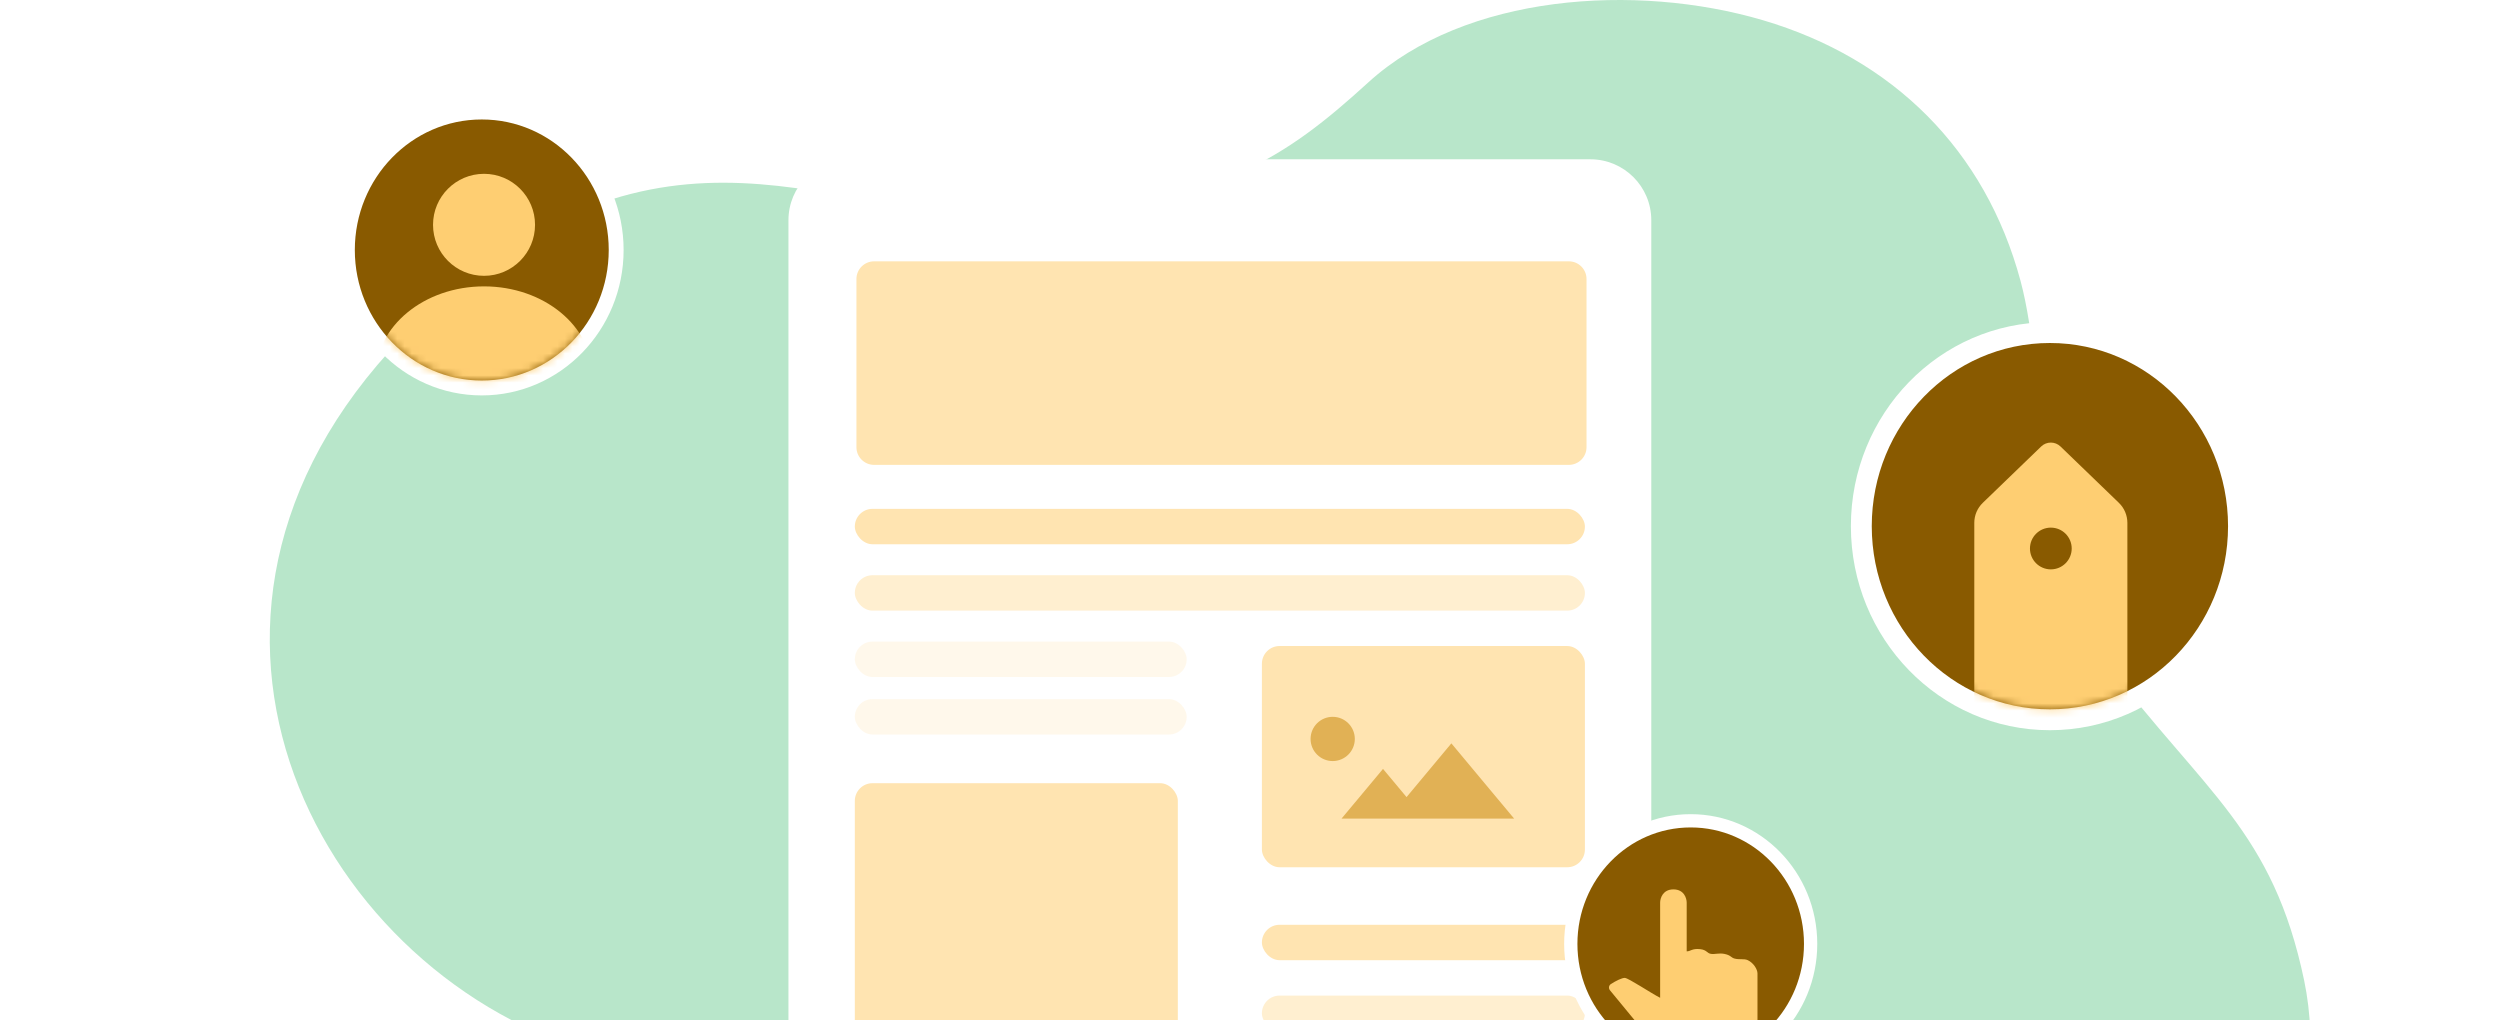 <svg width="343" height="140" viewBox="0 0 343 140" fill="none" xmlns="http://www.w3.org/2000/svg">
<path d="M300.089 187.289C281.589 206.356 257.248 209.401 231.917 206.232C188.649 200.819 190.154 161.181 160.081 140.236C141.193 127.083 109.706 155.294 76.91 142.968C40.225 129.18 17.112 78.923 60.822 40.978C93.898 12.265 116.571 31.556 141.868 29.747C167.165 27.938 176.328 21.7 187.726 11.309C201.024 -0.813 224.431 -2.375 241.886 2.778C259.697 8.035 272.374 20.553 277.22 38.548C280.909 52.252 279.3 78.212 289.109 91.141C302.465 108.747 311.844 113.975 316.135 134.547C319.863 152.414 311.168 175.842 300.089 187.289Z" fill="#B8E6CA"/>
<g filter="url(#filter0_d_712_3088)">
<path d="M108.176 27.782C108.176 23.168 111.917 19.427 116.532 19.427H218.201C222.816 19.427 226.557 23.168 226.557 27.782V159.199C226.557 163.814 222.816 167.555 218.201 167.555H116.532C111.917 167.555 108.176 163.814 108.176 159.199V27.782Z" fill="white"/>
</g>
<path d="M66.1 53.23C76.31 53.23 84.539 44.728 84.539 34.3C84.539 23.873 76.31 15.371 66.1 15.371C55.89 15.371 47.661 23.873 47.661 34.3C47.661 44.728 55.89 53.23 66.1 53.23Z" fill="#895A00" stroke="white" stroke-width="2.041"/>
<mask id="mask0_712_3088" style="mask-type:alpha" maskUnits="userSpaceOnUse" x="48" y="16" width="36" height="37">
<ellipse cx="66.1" cy="34.3" rx="17.418" ry="17.909" fill="#D9D9D9"/>
</mask>
<g mask="url(#mask0_712_3088)">
<path d="M73.407 30.845C73.407 34.71 70.274 37.843 66.41 37.843C62.545 37.843 59.412 34.71 59.412 30.845C59.412 26.981 62.545 23.848 66.41 23.848C70.274 23.848 73.407 26.981 73.407 30.845Z" fill="#FECE72"/>
<ellipse cx="66.411" cy="51.522" rx="14.87" ry="12.231" fill="#FECE72"/>
</g>
<path d="M281.246 98.752C295.573 98.752 307.12 86.822 307.12 72.19C307.12 57.558 295.573 45.628 281.246 45.628C266.919 45.628 255.373 57.558 255.373 72.19C255.373 86.822 266.919 98.752 281.246 98.752Z" fill="#895A00" stroke="white" stroke-width="2.864"/>
<mask id="mask1_712_3088" style="mask-type:alpha" maskUnits="userSpaceOnUse" x="256" y="47" width="50" height="51">
<ellipse cx="281.352" cy="72.19" rx="24.442" ry="25.13" fill="#D9D9D9"/>
</mask>
<g mask="url(#mask1_712_3088)">
<path fill-rule="evenodd" clip-rule="evenodd" d="M272.04 68.987C271.294 69.707 270.873 70.698 270.873 71.735V96.257C270.873 98.366 272.583 100.076 274.692 100.076H288.058C290.167 100.076 291.876 98.366 291.876 96.257V71.735C291.876 70.698 291.455 69.707 290.709 68.987L282.701 61.258C281.961 60.544 280.789 60.544 280.049 61.258L272.04 68.987ZM281.374 78.118C282.956 78.118 284.238 76.836 284.238 75.254C284.238 73.672 282.956 72.39 281.374 72.39C279.793 72.39 278.51 73.672 278.51 75.254C278.51 76.836 279.793 78.118 281.374 78.118Z" fill="#FECE72"/>
</g>
<path d="M117.502 38.283C117.502 36.942 118.589 35.855 119.93 35.855H215.243C216.584 35.855 217.671 36.942 217.671 38.283V61.352C217.671 62.694 216.584 63.781 215.243 63.781H119.93C118.589 63.781 117.502 62.694 117.502 61.352V38.283Z" fill="#FFE4B1"/>
<rect x="117.281" y="69.815" width="100.169" height="4.857" rx="2.428" fill="#FFE4B1"/>
<rect x="173.133" y="126.88" width="44.317" height="4.857" rx="2.428" fill="#FFE4B1"/>
<rect opacity="0.6" x="173.133" y="136.594" width="44.317" height="4.857" rx="2.428" fill="#FFE4B1"/>
<rect opacity="0.6" x="117.281" y="78.921" width="100.169" height="4.857" rx="2.428" fill="#FFE4B1"/>
<rect opacity="0.25" x="117.281" y="88.027" width="45.531" height="4.857" rx="2.428" fill="#FFE4B1"/>
<rect opacity="0.25" x="117.281" y="95.919" width="45.531" height="4.857" rx="2.428" fill="#FFE4B1"/>
<rect x="173.133" y="88.634" width="44.317" height="30.354" rx="2.428" fill="#FFE4B1"/>
<circle cx="182.846" cy="101.383" r="3.035" fill="#E1B155"/>
<path d="M189.749 105.492L184.061 112.31H207.737L199.127 101.99L192.978 109.362L189.749 105.492Z" fill="#E1B155"/>
<rect x="117.281" y="107.454" width="44.317" height="60.101" rx="2.428" fill="#FFE4B1"/>
<path d="M231.964 146.395C241.074 146.395 248.417 138.809 248.417 129.505C248.417 120.2 241.074 112.614 231.964 112.614C222.854 112.614 215.511 120.2 215.511 129.505C215.511 138.809 222.854 146.395 231.964 146.395Z" fill="#895A00" stroke="white" stroke-width="1.821"/>
<mask id="mask2_712_3088" style="mask-type:alpha" maskUnits="userSpaceOnUse" x="216" y="113" width="32" height="33">
<path d="M247.203 129.505C247.203 138.171 240.372 145.181 231.964 145.181C223.556 145.181 216.725 138.171 216.725 129.505C216.725 120.839 223.556 113.828 231.964 113.828C240.372 113.828 247.203 120.839 247.203 129.505Z" fill="#D9D9D9" stroke="black" stroke-width="0.607"/>
</mask>
<g mask="url(#mask2_712_3088)">
<path d="M220.89 135.87L228.986 145.7H237.485C240.399 145.7 241.127 143.272 241.127 142.058V133.558C241.127 133.01 240.612 132.126 239.799 131.737C239.29 131.494 238.665 131.7 237.976 131.514C237.477 131.379 237.485 131.051 236.574 130.873C235.834 130.728 235.301 130.953 234.753 130.873C234.177 130.789 234.201 130.321 233.235 130.22C232.138 130.104 231.904 130.554 231.414 130.523V123.845C231.414 123.238 231.05 122.024 229.593 122.024C228.136 122.024 227.771 123.238 227.771 123.845V136.897C226.557 136.29 223.4 134.166 222.915 134.166C222.527 134.166 221.727 134.552 221.008 135.017C220.717 135.205 220.67 135.603 220.89 135.87Z" fill="#FECE72"/>
</g>
<defs>
<filter id="filter0_d_712_3088" x="98.462" y="12.142" width="137.808" height="167.555" filterUnits="userSpaceOnUse" color-interpolation-filters="sRGB">
<feFlood flood-opacity="0" result="BackgroundImageFix"/>
<feColorMatrix in="SourceAlpha" type="matrix" values="0 0 0 0 0 0 0 0 0 0 0 0 0 0 0 0 0 0 127 0" result="hardAlpha"/>
<feOffset dy="2.428"/>
<feGaussianBlur stdDeviation="4.857"/>
<feComposite in2="hardAlpha" operator="out"/>
<feColorMatrix type="matrix" values="0 0 0 0 0 0 0 0 0 0 0 0 0 0 0 0 0 0 0.15 0"/>
<feBlend mode="normal" in2="BackgroundImageFix" result="effect1_dropShadow_712_3088"/>
<feBlend mode="normal" in="SourceGraphic" in2="effect1_dropShadow_712_3088" result="shape"/>
</filter>
</defs>
</svg>
